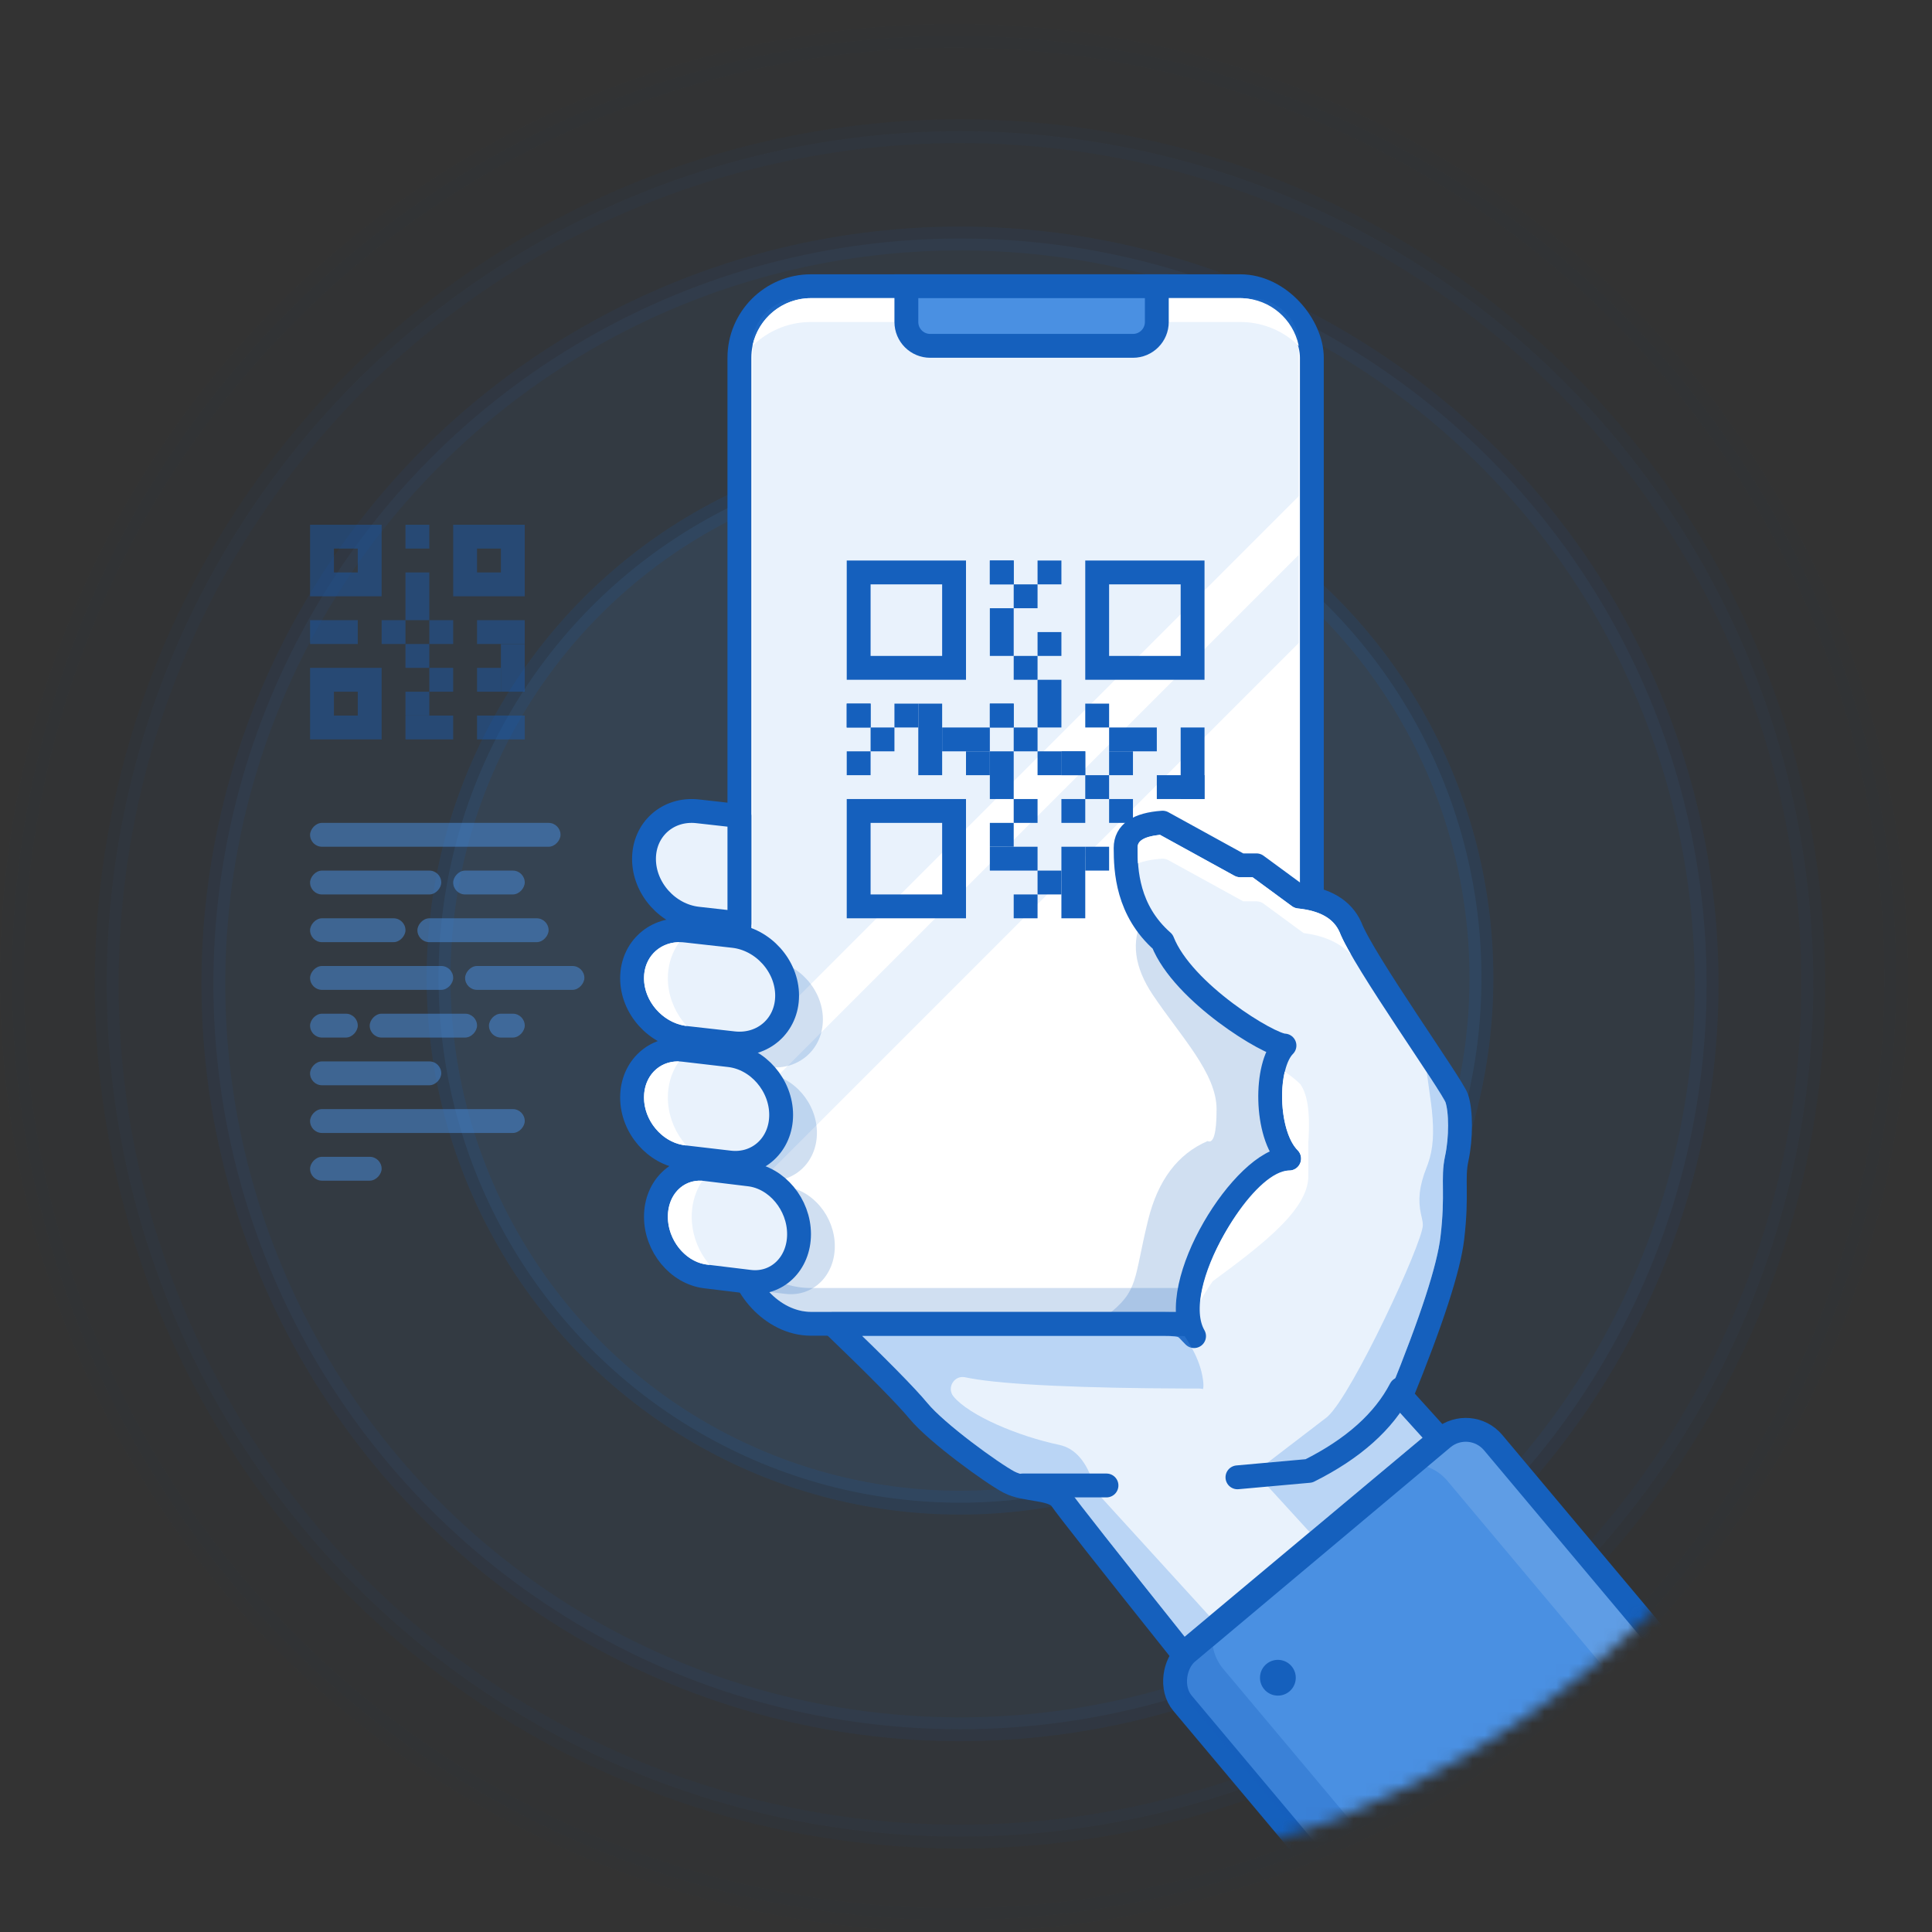 <?xml version="1.0" encoding="UTF-8"?>
<svg width="162px" height="162px" viewBox="0 0 162 162" version="1.1" xmlns="http://www.w3.org/2000/svg" xmlns:xlink="http://www.w3.org/1999/xlink">
    <rect x="0" y="0" width="162" height="162" fill="#333333" stroke="none"/>
    <title>icon 19</title>
    <defs>
        <circle id="path-1" cx="79" cy="79" r="79"></circle>
    </defs>
    <g id="Illustration" stroke="none" stroke-width="1" fill="none" fill-rule="evenodd">
        <g id="icon-19" transform="translate(1, 0)">
            <g id="Group" transform="translate(0, 3)" fill="#4A90E2" fill-opacity="0.8" stroke="#1560BD" stroke-width="2">
                <g id="rings">
                    <circle id="Oval" opacity="0.015" cx="79" cy="79" r="79"></circle>
                    <ellipse id="Oval" opacity="0.04" cx="79.497" cy="79.5" rx="71.547" ry="71.5"></ellipse>
                    <ellipse id="Oval" opacity="0.07" cx="79.497" cy="79.5" rx="62.604" ry="62.5"></ellipse>
                    <ellipse id="Oval" opacity="0.13" cx="79.497" cy="79" rx="43.723" ry="44"></ellipse>
                    <ellipse id="Oval" opacity="0.1" cx="79.497" cy="79" rx="19.874" ry="20"></ellipse>
                </g>
            </g>
            <g id="Group-36" opacity="0.5" transform="translate(36.5, 84) scale(-1, 1) translate(-36.5, -84) translate(25, 69)" fill="#4A90E2">
                <rect id="Rectangle" x="2" y="0" width="21" height="2" rx="1"></rect>
                <rect id="Rectangle" x="5" y="24" width="18" height="2" rx="1"></rect>
                <rect id="Rectangle" x="17" y="28" width="6" height="2" rx="1"></rect>
                <rect id="Rectangle" x="12" y="20" width="11" height="2" rx="1"></rect>
                <rect id="Rectangle" x="5" y="4" width="6" height="2" rx="1"></rect>
                <rect id="Rectangle" x="12" y="4" width="11" height="2" rx="1"></rect>
                <rect id="Rectangle" x="3" y="8" width="11" height="2" rx="1"></rect>
                <rect id="Rectangle" x="15" y="8" width="8" height="2" rx="1"></rect>
                <rect id="Rectangle" x="0" y="12" width="10" height="2" rx="1"></rect>
                <rect id="Rectangle" x="9" y="16" width="9" height="2" rx="1"></rect>
                <rect id="Rectangle" x="19" y="16" width="4" height="2" rx="1"></rect>
                <rect id="Rectangle" x="11" y="12" width="12" height="2" rx="1"></rect>
                <rect id="Rectangle" x="5" y="16" width="3" height="2" rx="1"></rect>
            </g>
            <g id="Group-87" transform="translate(3, 0)">
                <g id="Group-83" transform="translate(58, 24)">
                    <rect id="Rectangle" stroke="#1560BD" stroke-width="2" fill="#FFFFFF" x="0" y="0" width="48" height="87" rx="6"></rect>
                    <path d="M1.1,68.333 L46.899,22.534 L46.899,29.921 L1.1,75.72 L1.1,68.333 Z M42.878,1 C44.863,1 46.519,2.409 46.9,4.281 L46.9,17.606 L1.1,63.405 L1.098,4.291 C1.475,2.414 3.133,1 5.122,1 L42.878,1 Z" id="Shape" fill="#4A90E2" fill-rule="nonzero" opacity="0.12"></path>
                    <path d="M42,1 L42.217,1.005 C44.518,1.103 46.417,2.757 46.888,4.941 L46.899,5.002 L46.801,4.905 C45.608,3.781 44.019,3.07 42.262,3.005 L42.018,3 L6,3 L5.76,3.004 C4.011,3.063 2.42,3.765 1.222,4.884 L1.1,5.002 L1.112,4.941 C1.598,2.688 3.602,1 6,1 L42,1 Z" id="Combined-Shape" fill="#FFFFFF" fill-rule="nonzero"></path>
                    <path d="M42,82 L42.217,82.005 C44.518,82.103 46.417,83.757 46.888,85.941 L46.899,86.002 L46.801,85.905 C45.608,84.781 44.019,84.07 42.262,84.005 L42.018,84 L6,84 L5.76,84.004 C4.011,84.063 2.42,84.765 1.222,85.884 L1.1,86.002 L1.112,85.941 C1.598,83.688 3.602,82 6,82 L42,82 Z" id="Combined-Shape" fill="#1560BD" fill-rule="nonzero" opacity="0.2" transform="translate(24, 84.001) scale(1, -1) translate(-24, -84.001) "></path>
                    <path d="M14,0 L35,0 L35,3 C35,4.105 34.105,5 33,5 L16,5 C14.895,5 14,4.105 14,3 L14,0 L14,0 Z" id="Rectangle" stroke="#1560BD" stroke-width="2" fill="#4A90E2"></path>
                </g>
                <g id="Group-84" transform="translate(67, 47)" fill="#1560BD">
                    <path d="M10,0 L10,10 L0,10 L0,0 L10,0 Z M8,2 L2,2 L2,8 L8,8 L8,2 Z" id="Rectangle" fill-rule="nonzero"></path>
                    <path d="M30,0 L30,10 L20,10 L20,0 L30,0 Z M28,2 L22,2 L22,8 L28,8 L28,2 Z" id="Rectangle" fill-rule="nonzero"></path>
                    <path d="M10,20 L10,30 L0,30 L0,20 L10,20 Z M8,22 L2,22 L2,28 L8,28 L8,22 Z" id="Rectangle" fill-rule="nonzero"></path>
                    <rect id="Rectangle" x="12" y="-2.22044605e-16" width="2" height="2"></rect>
                    <rect id="Rectangle" x="12" y="0" width="2" height="2"></rect>
                    <rect id="Rectangle" x="12" y="4" width="2" height="4"></rect>
                    <rect id="Rectangle" x="8" y="14" width="4" height="2"></rect>
                    <rect id="Rectangle-Copy-8" x="22" y="14" width="4" height="2"></rect>
                    <rect id="Rectangle-Copy-7" x="12" y="24" width="4" height="2"></rect>
                    <rect id="Rectangle" x="6" y="12" width="2" height="6"></rect>
                    <rect id="Rectangle" x="18" y="24" width="2" height="6"></rect>
                    <rect id="Rectangle" x="14" y="2" width="2" height="2"></rect>
                    <rect id="Rectangle" x="16" y="0" width="2" height="2"></rect>
                    <rect id="Rectangle" x="0" y="12" width="2" height="2"></rect>
                    <rect id="Rectangle" x="0" y="12" width="2" height="2"></rect>
                    <rect id="Rectangle" x="2" y="14" width="2" height="2"></rect>
                    <rect id="Rectangle-Copy-3" x="10" y="16" width="2" height="2"></rect>
                    <rect id="Rectangle-Copy-4" x="16" y="16" width="2" height="2"></rect>
                    <rect id="Rectangle" x="4" y="12" width="2" height="2"></rect>
                    <rect id="Rectangle" x="0" y="16" width="2" height="2"></rect>
                    <rect id="Rectangle" x="26" y="18" width="4" height="2"></rect>
                    <rect id="Rectangle" x="28" y="14" width="2" height="6"></rect>
                    <rect id="Rectangle" x="18" y="16" width="2" height="2"></rect>
                    <rect id="Rectangle" x="18" y="16" width="2" height="2"></rect>
                    <rect id="Rectangle" x="20" y="18" width="2" height="2"></rect>
                    <rect id="Rectangle" x="22" y="16" width="2" height="2"></rect>
                    <rect id="Rectangle" x="18" y="20" width="2" height="2"></rect>
                    <rect id="Rectangle" x="14" y="8" width="2" height="2"></rect>
                    <rect id="Rectangle-Copy-5" x="14" y="28" width="2" height="2"></rect>
                    <rect id="Rectangle" x="16" y="6" width="2" height="2"></rect>
                    <rect id="Rectangle-Copy-11" x="22" y="20" width="2" height="2"></rect>
                    <rect id="Rectangle-Copy-12" x="20" y="24" width="2" height="2"></rect>
                    <rect id="Rectangle-Copy-6" x="16" y="26" width="2" height="2"></rect>
                    <rect id="Rectangle" x="12" y="12" width="2" height="2"></rect>
                    <rect id="Rectangle" x="12" y="12" width="2" height="2"></rect>
                    <rect id="Rectangle-Copy-9" x="20" y="12" width="2" height="2"></rect>
                    <rect id="Rectangle" x="12" y="16" width="2" height="4"></rect>
                    <rect id="Rectangle" x="14" y="14" width="2" height="2"></rect>
                    <rect id="Rectangle-Copy-10" x="26" y="26" width="4" height="4"></rect>
                    <rect id="Rectangle" x="16" y="10" width="2" height="4"></rect>
                    <rect id="Rectangle" x="12" y="22" width="2" height="2"></rect>
                    <rect id="Rectangle" x="14" y="20" width="2" height="2"></rect>
                </g>
                <path d="M91.815,77 C90.826,78.959 91.11,81.101 92.668,83.425 C95.005,86.911 98.011,89.984 98.011,93.004 C98.011,95.017 97.76,95.909 97.258,95.681 C94.755,96.758 93.093,98.962 92.272,102.294 C91.04,107.291 91.516,108.235 88.815,110.297 C87.015,111.672 89.829,111.672 97.258,110.297 L103.851,99.383 L105.373,87.484 L96.831,77.902 L91.815,77 Z" id="Path-69" fill="#1560BD" opacity="0.2"></path>
                <path d="M65.831,111.02 C69.608,114.652 72.003,117.082 73.018,118.312 C74.539,120.156 79.208,123.54 80.604,124.274 C82,125.009 84.317,124.711 85,125.728 C85.455,126.405 88.852,130.717 95.19,138.661 L116.718,120.652 L113.475,117.068 C116.049,110.745 117.484,106.328 117.779,103.819 C118.221,100.056 117.779,98.855 118.148,97.15 C118.517,95.444 118.517,93.175 118.148,92.088 C117.779,91 110.328,80.573 109.236,77.744 C108.575,76.26 107.137,75.405 104.924,75.179 L101.357,72.559 L99.99,72.559 L93.484,68.98 C91.418,69.127 90.385,69.832 90.385,71.096 C90.385,72.992 90.521,76.342 93.484,78.949 C95.19,83.263 102.483,87.67 103.704,87.67 C102.048,89.317 102.048,95.095 104.096,97.15 C100.379,97.15 93.665,107.755 96.123,112.035 C95.295,111.211 95.448,111.02 93.484,111.02 C89.753,111.02 80.536,111.02 65.831,111.02 Z" id="Path-65" stroke="#1560BD" stroke-width="2" fill="#E9F2FC" stroke-linecap="round" stroke-linejoin="round"></path>
                <path d="M94.536,112.019 L68.301,112.019 L69.438,113.132 C71.397,115.064 72.771,116.488 73.567,117.413 L73.789,117.676 C75.021,119.17 79.41,122.516 81.07,123.389 C81.351,123.537 81.718,123.643 82.295,123.75 L82.925,123.857 C84.521,124.118 85.21,124.333 85.739,125.041 L85.997,125.403 C86.379,125.92 87.252,127.045 88.611,128.77 L95.333,137.237 L97.405,135.503 L88.041,125.231 C87.99,125.175 87.945,125.114 87.908,125.048 L87.858,124.946 L87.82,124.839 L87.739,124.562 C87.111,122.514 86.133,121.43 84.794,121.148 C81.383,120.431 77.28,118.697 75.957,117.102 C75.351,116.371 76.01,115.286 76.938,115.487 L77.309,115.561 C80.215,116.112 86.974,116.404 95.423,116.428 L96.566,116.43 L96.707,116.44 L96.819,116.46 C96.831,116.463 96.841,116.466 96.848,116.469 L96.864,116.477 L96.882,116.443 C96.931,116.252 96.919,115.885 96.817,115.365 L96.774,115.163 L96.728,114.969 C96.547,114.241 96.201,113.448 95.688,112.594 L95.487,112.27 L95.333,112.037 L95.21,112.031 L94.907,112.022 L94.536,112.019 Z M115.635,89.912 L115.984,92.432 C116.02,92.705 116.046,92.92 116.061,93.059 C116.26,94.997 116.185,96.324 115.73,97.6 L115.634,97.855 C114.974,99.514 114.905,100.642 115.144,101.776 L115.241,102.209 C115.286,102.416 115.308,102.562 115.308,102.727 C115.308,104.183 109.405,116.916 107.316,118.786 L107.213,118.871 L101.233,123.453 L105.815,128.468 L115.278,120.551 L112.733,117.74 C112.533,117.518 112.445,117.223 112.483,116.935 L112.508,116.813 L112.548,116.693 L112.759,116.171 C115.169,110.206 116.513,106.027 116.786,103.703 C116.95,102.309 116.996,101.389 116.993,100.099 L116.986,99.008 C116.985,98.506 116.996,98.228 117.028,97.874 C117.048,97.662 117.074,97.455 117.11,97.248 L117.171,96.938 C117.485,95.486 117.503,93.547 117.251,92.579 L117.185,92.346 C117.176,92.293 117.172,92.265 116.921,91.873 L115.635,89.912 Z" id="Combined-Shape" fill="#4A90E2" fill-rule="nonzero" opacity="0.3"></path>
                <path d="M103.727,89.862 L103.707,89.946 C103.229,92.028 103.608,95.041 104.678,96.306 L104.804,96.444 C105.405,97.047 105.023,98.057 104.21,98.144 L104.096,98.15 C101.498,98.15 97.279,104.568 96.679,108.853 L96.647,109.102 L96.68,109.042 C96.86,108.714 97.06,108.382 97.278,108.043 L97.504,107.703 L97.693,107.428 C102.293,104.06 105.865,101.203 105.702,98.411 L105.702,95.82 C105.907,92.884 105.522,91.651 105.064,90.949 L105.042,90.919 L104.901,90.78 C104.701,90.592 104.473,90.402 104.218,90.21 L103.954,90.017 L103.727,89.862 Z M93.268,70.002 L93.142,70.016 C91.85,70.164 91.385,70.532 91.385,71.096 C91.385,71.342 91.388,71.574 91.395,71.795 L91.408,72.121 L91.424,72.391 L91.548,72.346 C91.913,72.222 92.321,72.13 92.77,72.068 L93.115,72.028 L93.414,72.003 C93.567,71.992 93.721,72.016 93.863,72.074 L93.966,72.124 L100.247,75.578 L101.357,75.578 C101.485,75.578 101.611,75.603 101.728,75.65 L101.842,75.704 L101.95,75.772 L105.303,78.235 L105.327,78.239 C106.9,78.443 108.156,78.966 109.06,79.822 L109.249,80.01 L109.289,80.056 L109.187,79.877 C108.858,79.296 108.609,78.816 108.439,78.43 L108.323,78.151 C107.823,77.03 106.707,76.366 104.823,76.174 C104.69,76.16 104.561,76.12 104.445,76.057 L104.332,75.985 L101.029,73.558 L99.99,73.559 C99.906,73.559 99.822,73.548 99.742,73.527 L99.622,73.489 L99.508,73.435 L93.268,70.002 Z" id="Path-66" fill="#FFFFFF" fill-rule="nonzero"></path>
                <line x1="81.757" y1="124.558" x2="88.78" y2="124.558" id="Path-67" stroke="#1560BD" stroke-width="2" stroke-linecap="round" stroke-linejoin="round" fill-rule="nonzero"></line>
                <path d="M56.5,80.029 L60.5,80.478 C62.985,80.757 65,82.999 65,85.484 C65,87.969 62.985,89.757 60.5,89.478 L56.5,89.029 C54.015,88.749 52,86.508 52,84.023 C52,81.538 54.015,79.749 56.5,80.029 Z" id="Rectangle" fill="#1560BD" opacity="0.2"></path>
                <path d="M56.327,89.536 L60.173,89.985 C62.563,90.264 64.5,92.505 64.5,94.991 C64.5,97.476 62.563,99.264 60.173,98.985 L56.327,98.536 C53.937,98.256 52,96.015 52,93.53 C52,91.045 53.937,89.256 56.327,89.536 Z" id="Rectangle" fill="#1560BD" opacity="0.2"></path>
                <path d="M58.154,99.043 L61.846,99.492 C64.14,99.771 66,102.012 66,104.498 C66,106.983 64.14,108.771 61.846,108.492 L58.154,108.043 C55.86,107.763 54,105.522 54,103.037 C54,100.552 55.86,98.763 58.154,99.043 Z" id="Rectangle" fill="#1560BD" opacity="0.2"></path>
                <path d="M53.5,78.029 L57.5,78.478 C59.985,78.757 62,80.999 62,83.484 C62,85.969 59.985,87.757 57.5,87.478 L53.5,87.029 C51.015,86.749 49,84.508 49,82.023 C49,79.538 51.015,77.749 53.5,78.029 Z" id="Rectangle" stroke="#1560BD" stroke-width="2" fill="#E9F2FC" stroke-linejoin="round"></path>
                <path d="M54.5,68.029 L58,68.422 L58,77.422 L54.5,77.029 C52.015,76.749 50,74.508 50,72.023 C50,69.538 52.015,67.749 54.5,68.029 Z" id="Combined-Shape" stroke="#1560BD" stroke-width="2" fill="#E9F2FC" stroke-linejoin="round"></path>
                <path d="M53.327,88.029 L57.173,88.478 C59.563,88.757 61.5,90.999 61.5,93.484 C61.5,95.969 59.563,97.757 57.173,97.478 L53.327,97.029 C50.937,96.749 49,94.508 49,92.023 C49,89.538 50.937,87.749 53.327,88.029 Z" id="Rectangle" stroke="#1560BD" stroke-width="2" fill="#E9F2FC" stroke-linejoin="round"></path>
                <path d="M55.154,98.029 L58.846,98.478 C61.14,98.757 63,100.999 63,103.484 C63,105.969 61.14,107.757 58.846,107.478 L55.154,107.029 C52.86,106.749 51,104.508 51,102.023 C51,99.538 52.86,97.749 55.154,98.029 Z" id="Rectangle" stroke="#1560BD" stroke-width="2" fill="#E9F2FC" stroke-linejoin="round"></path>
                <path d="M54.866,99.006 C53.266,98.905 52,100.183 52,102.023 C52,103.947 53.395,105.695 55.092,106.008 L55.275,106.036 L55.509,106.065 L55.376,105.905 C54.625,104.965 54.133,103.794 54.023,102.55 L54.005,102.262 L54,102.023 C54,101.068 54.231,100.175 54.649,99.414 L54.779,99.19 L54.897,99.008 L54.866,99.006 Z M52.859,89 C51.24,88.991 50,90.254 50,92.023 C50,93.941 51.461,95.695 53.256,96.008 L53.443,96.035 L53.547,96.047 L53.504,96 C52.679,95.042 52.137,93.829 52.023,92.535 L52.005,92.257 L52,92.023 C52,91.011 52.268,90.07 52.748,89.282 L52.884,89.071 L52.932,89.003 L52.859,89 Z M52.963,79.001 L52.833,79.004 C51.21,79.081 50,80.325 50,82.023 C50,83.932 51.524,85.691 53.415,86.007 L53.582,86.03 L53.559,86.005 C52.705,85.048 52.142,83.834 52.024,82.537 L52.005,82.257 L52,82.023 C52,81.034 52.264,80.115 52.736,79.34 L52.87,79.132 L52.963,79.001 Z" id="Combined-Shape" fill="#FFFFFF" fill-rule="nonzero"></path>
                <path d="M99.761,123.875 L105.759,123.335 C109.47,121.479 112.034,119.188 113.451,116.464" id="Path-68" stroke="#1560BD" stroke-width="2" stroke-linecap="round" stroke-linejoin="round"></path>
                <g id="Group-86">
                    <mask id="mask-2" fill="white">
                        <use xlink:href="#path-1"></use>
                    </mask>
                    <g id="Oval" opacity="0.04"></g>
                    <g id="Group-85" mask="url(#mask-2)">
                        <g transform="translate(117.5, 143) rotate(50) translate(-117.5, -143) translate(100, 126)">
                            <rect id="Rectangle" stroke="#1560BD" stroke-width="2" fill="#4A90E2" fill-rule="evenodd" x="0" y="0" width="35" height="34" rx="3"></rect>
                            <path d="M32,1 L32.149,1.005 C33.184,1.082 34,1.946 34,3 L34,5.536 L33.927,5.494 C33.421,5.215 32.847,5.042 32.234,5.007 L32.029,5 L3,5 L2.796,5.005 C2.187,5.036 1.613,5.203 1.105,5.477 L1,5.536 L1,3 C1,1.895 1.895,1 3,1 L32,1 Z" id="Combined-Shape" stroke="none" fill="#FFFFFF" fill-rule="nonzero" opacity="0.12"></path>
                            <path d="M32,29 L32.149,29.005 C33.184,29.082 34,29.946 34,31 L34,33.536 L33.927,33.494 C33.421,33.215 32.847,33.042 32.234,33.007 L32.029,33 L3,33 L2.796,33.005 C2.187,33.036 1.613,33.203 1.105,33.477 L1,33.536 L1,31 C1,29.895 1.895,29 3,29 L32,29 Z" id="Combined-Shape" stroke="none" fill="#1560BD" fill-rule="nonzero" opacity="0.3" transform="translate(17.5, 31.268) scale(1, -1) translate(-17.5, -31.268) "></path>
                            <circle id="Oval" stroke="none" fill="#1560BD" fill-rule="evenodd" cx="6.5" cy="26.5" r="1.5"></circle>
                        </g>
                    </g>
                </g>
                <g id="Group-82" opacity="0.4" transform="translate(22, 44)" fill="#1560BD">
                    <path d="M6,0 L6,6 L0,6 L0,0 L6,0 Z M4,2 L2,2 L2,4 L4,4 L4,2 Z" id="Rectangle" fill-rule="nonzero"></path>
                    <path d="M6,12 L6,18 L0,18 L0,12 L6,12 Z M4,14 L2,14 L2,16 L4,16 L4,14 Z" id="Rectangle" fill-rule="nonzero"></path>
                    <path d="M18,0 L18,6 L12,6 L12,0 L18,0 Z M16,2 L14,2 L14,4 L16,4 L16,2 Z" id="Rectangle" fill-rule="nonzero"></path>
                    <rect id="Rectangle" x="8" y="0" width="2" height="2"></rect>
                    <rect id="Rectangle" x="8" y="4" width="2" height="4"></rect>
                    <rect id="Rectangle" x="16" y="10" width="2" height="4"></rect>
                    <rect id="Rectangle" x="0" y="8" width="4" height="2"></rect>
                    <rect id="Rectangle" x="14" y="16" width="4" height="2"></rect>
                    <rect id="Rectangle" x="14" y="8" width="4" height="2"></rect>
                    <rect id="Rectangle" x="8" y="16" width="4" height="2"></rect>
                    <rect id="Rectangle" x="6" y="8" width="2" height="2"></rect>
                    <rect id="Rectangle" x="14" y="12" width="2" height="2"></rect>
                    <rect id="Rectangle" x="8" y="10" width="2" height="2"></rect>
                    <rect id="Rectangle" x="10" y="8" width="2" height="2"></rect>
                    <rect id="Rectangle" x="10" y="12" width="2" height="2"></rect>
                    <rect id="Rectangle" x="8" y="14" width="2" height="2"></rect>
                </g>
            </g>
        </g>
    </g>
</svg>